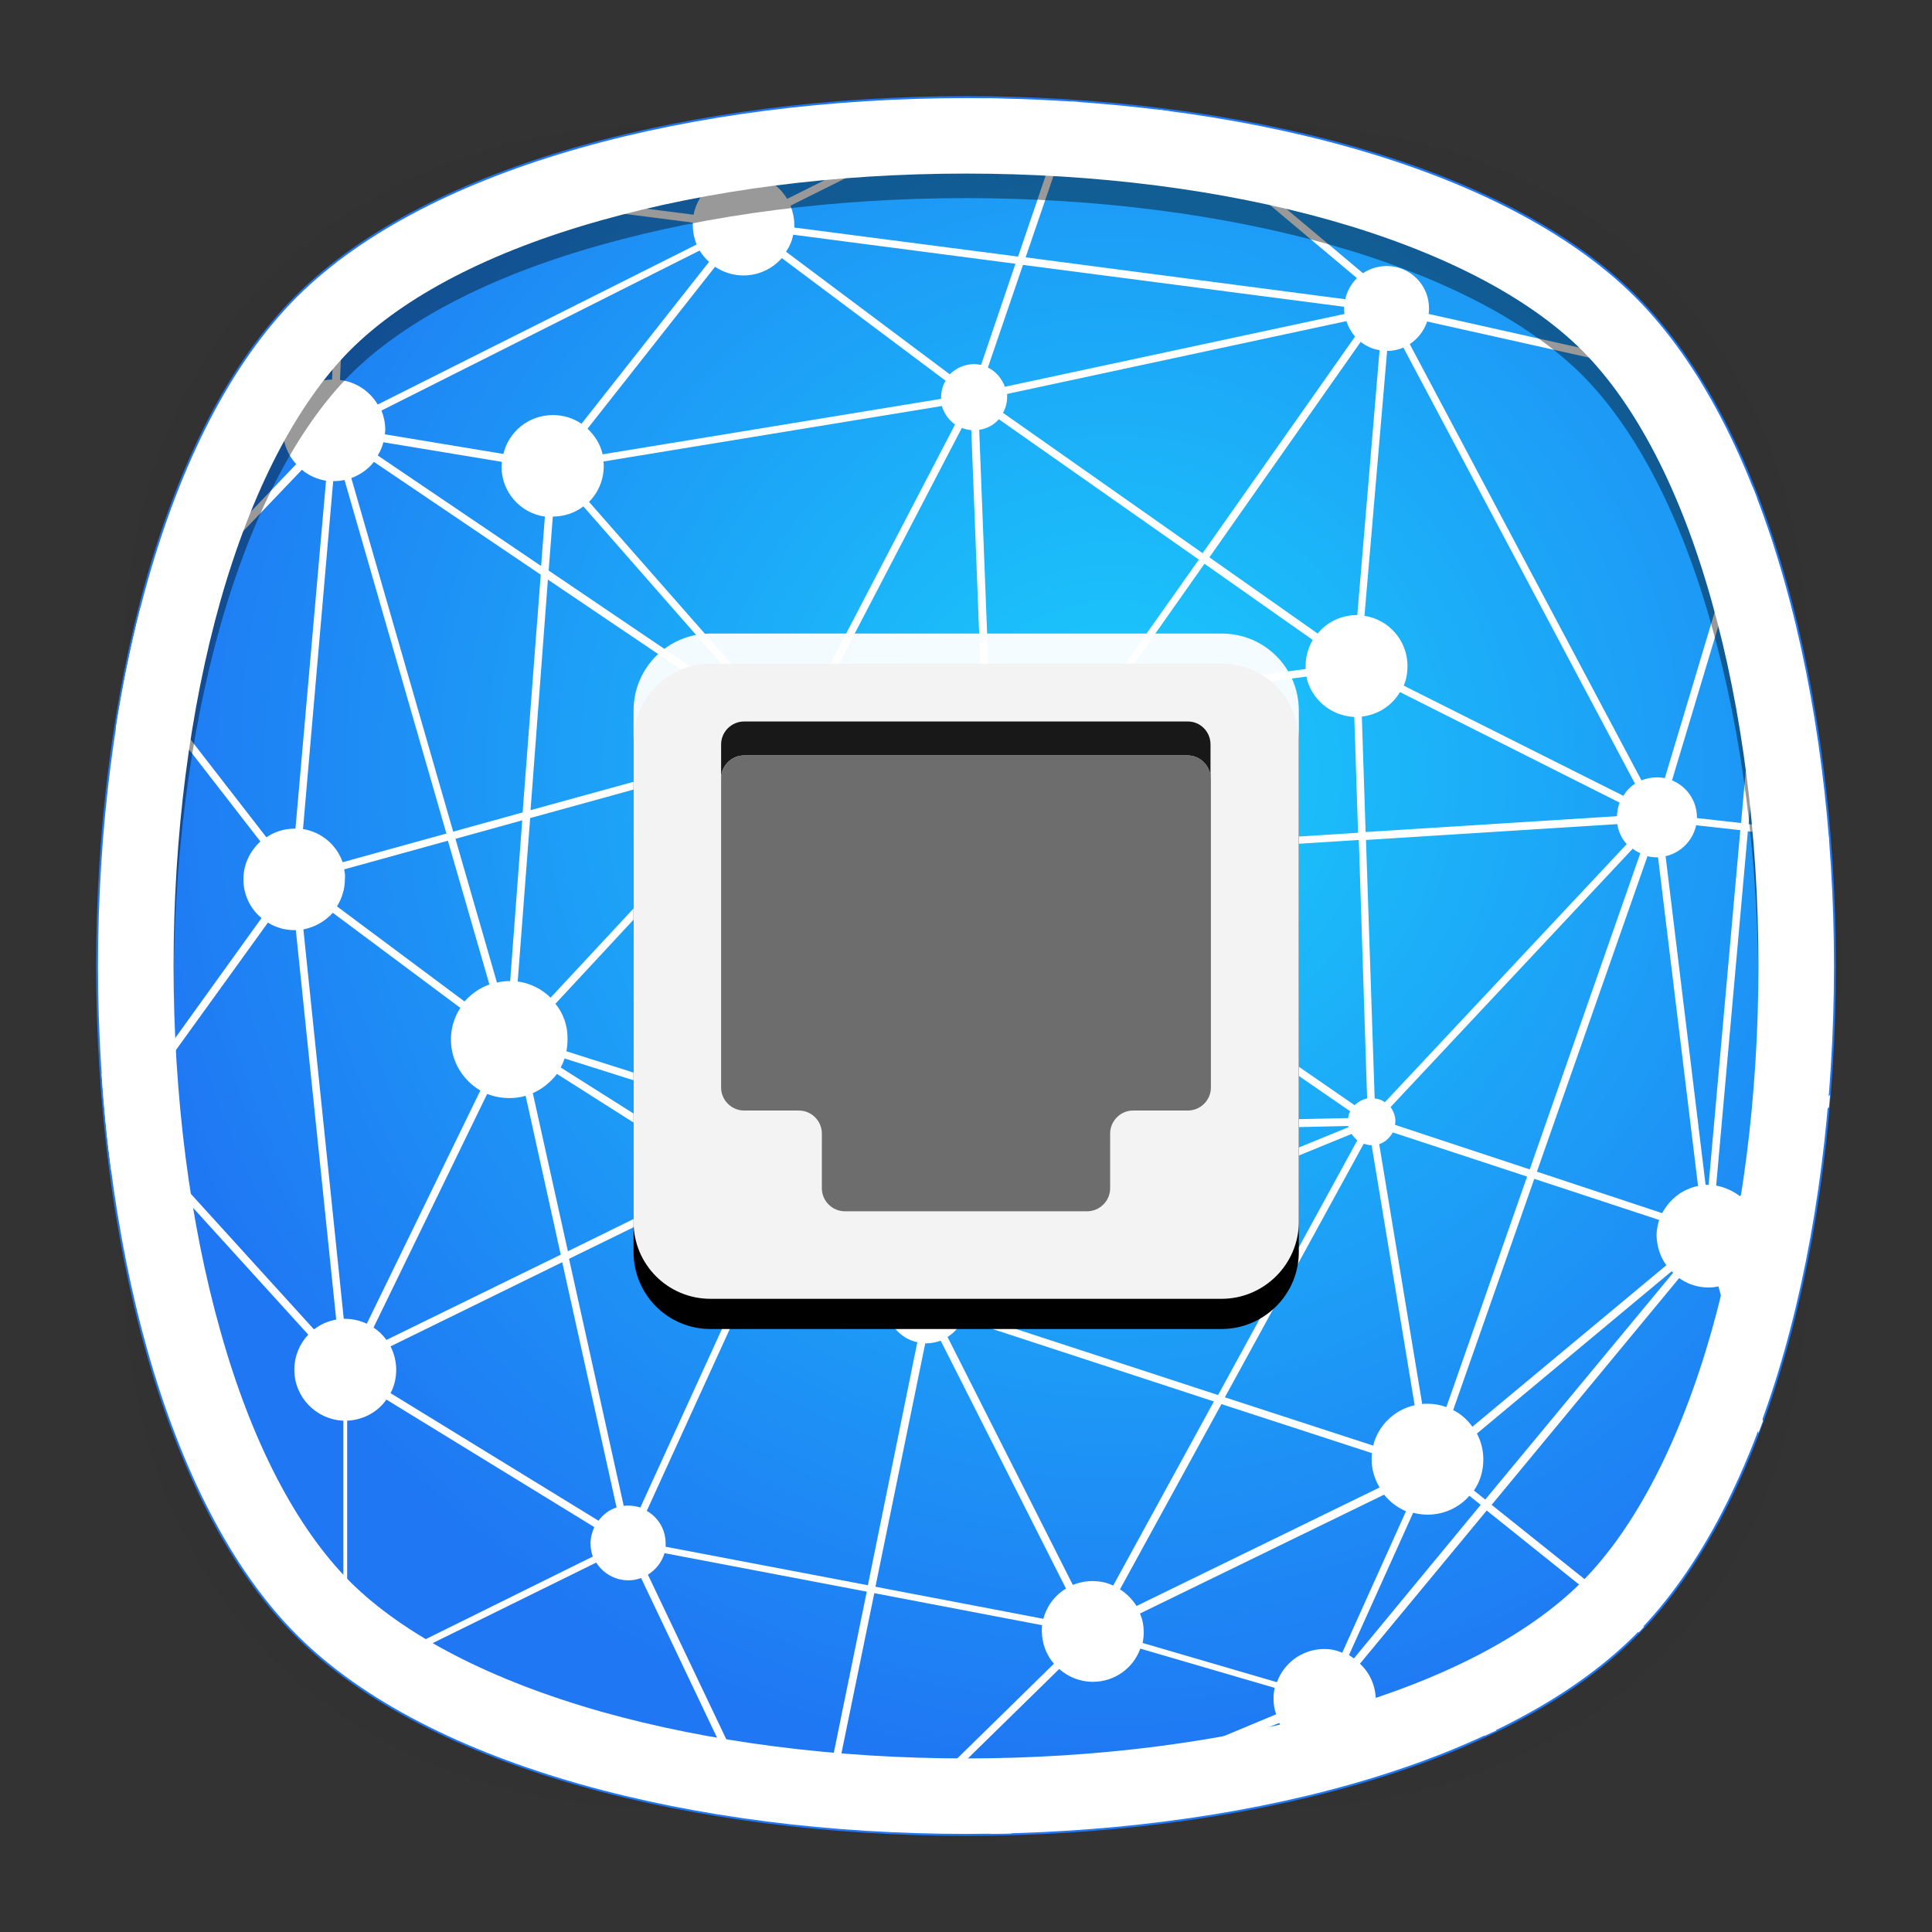<?xml version="1.0" encoding="utf-8"?>
<!-- Generator: Adobe Illustrator 18.0.0, SVG Export Plug-In . SVG Version: 6.00 Build 0)  -->
<!DOCTYPE svg PUBLIC "-//W3C//DTD SVG 1.1//EN" "http://www.w3.org/Graphics/SVG/1.1/DTD/svg11.dtd">
<svg version="1.1" id="Layer_3" xmlns="http://www.w3.org/2000/svg" xmlns:xlink="http://www.w3.org/1999/xlink" x="0px" y="0px"
	 viewBox="0 0 512 512" enable-background="new 0 0 512 512" xml:space="preserve">
<rect x="0" y="0" width="512" height="512" fill="#333333" stroke="none"/>
<g>
	<g>
		<g opacity="0.4" enable-background="new    ">
			
				<radialGradient id="SVGID_1_" cx="1.012" cy="515" r="118.861" gradientTransform="matrix(2 0 0 -2 254 1286)" gradientUnits="userSpaceOnUse">
				<stop  offset="0" style="stop-color:#010101"/>
				<stop  offset="0.859" style="stop-color:#010101;stop-opacity:0.141"/>
				<stop  offset="1" style="stop-color:#010101;stop-opacity:0"/>
			</radialGradient>
			<path fill="url(#SVGID_1_)" d="M449,449c-59.7,59.7-326.2,59.7-385.9,0S3.4,122.7,63,63s326.3-59.6,386,0S508.6,389.3,449,449z"
				/>
		</g>
		<g opacity="0.4" enable-background="new    ">
			
				<radialGradient id="SVGID_2_" cx="2.029" cy="516.068" r="133.155" gradientTransform="matrix(1.414 -1.415 -0.979 -0.978 758.388 763.747)" gradientUnits="userSpaceOnUse">
				<stop  offset="0" style="stop-color:#010101"/>
				<stop  offset="0.859" style="stop-color:#010101;stop-opacity:0.141"/>
				<stop  offset="1" style="stop-color:#010101;stop-opacity:0"/>
			</radialGradient>
			<path fill="url(#SVGID_2_)" d="M449,449c-59.7,59.7-326.2,59.7-385.9,0S3.4,122.7,63,63s326.3-59.6,386,0S508.6,389.3,449,449z"
				/>
		</g>
		<g opacity="0.4" enable-background="new    ">
			
				<radialGradient id="SVGID_3_" cx="3.442" cy="513.973" r="133.178" gradientTransform="matrix(-1.414 -1.415 0.979 -0.978 -242.388 763.747)" gradientUnits="userSpaceOnUse">
				<stop  offset="0" style="stop-color:#010101"/>
				<stop  offset="0.859" style="stop-color:#010101;stop-opacity:0.141"/>
				<stop  offset="1" style="stop-color:#010101;stop-opacity:0"/>
			</radialGradient>
			<path fill="url(#SVGID_3_)" d="M63,449c59.7,59.7,326.2,59.7,385.9,0s59.7-326.2,0-385.9S122.7,3.4,63,63S3.4,389.3,63,449z"/>
		</g>
	</g>
	<radialGradient id="SVGID_4_" cx="295" cy="204" r="267.002" gradientUnits="userSpaceOnUse">
		<stop  offset="0" style="stop-color:#1ACDFB"/>
		<stop  offset="1" style="stop-color:#1F77F3"/>
	</radialGradient>
	<radialGradient id="SVGID_5_" cx="256" cy="256" r="230.5" gradientUnits="userSpaceOnUse">
		<stop  offset="0" style="stop-color:#1ACDFB"/>
		<stop  offset="1" style="stop-color:#1F77F3"/>
	</radialGradient>
	<path fill="url(#SVGID_4_)" stroke="url(#SVGID_5_)" stroke-miterlimit="10" d="M433.3,433.3c-70.3,70.3-284.3,70.3-354.6,0
		S8.4,149,78.7,78.7s284.3-70.3,354.6,0S503.6,363,433.3,433.3z"/>
</g>
<g>
	<path fill="#FFFFFF" d="M454.8,314.2l8.4-93.9l21.5,2.4c-0.1-0.7-0.1-1.4-0.2-2l-21.1-2.3l6.6-73.7c-0.5-1.6-1-3.2-1.6-4.8l-7,78.2
		l-11.7-1.3c0-0.1,0-0.1,0-0.2c0-4.4-2.7-8.2-6.6-9.8l22.5-74.9c-0.4-1-0.8-2-1.2-3l-23.2,77.3c-0.7-0.1-1.4-0.2-2.1-0.2
		c-1.4,0-2.8,0.3-4.1,0.8L373.6,91.2c2.1-1.4,3.8-3.5,4.6-6l72.6,16.2c-0.5-0.8-1-1.6-1.5-2.4l-70.7-15.8c0.1-0.5,0.1-1,0.1-1.5
		c0-6.2-5-11.2-11.2-11.2c-2.3,0-4.5,0.7-6.3,1.9l-51.1-42.9c-1.2-0.2-2.4-0.3-3.7-0.5l53.2,44.7c-1.5,1.5-2.6,3.4-3.1,5.6
		l-84.7-11.1l14.1-41.2c-0.7,0-1.4-0.1-2.1-0.1L269.8,68l-59.3-7.7c0-0.2,0-0.5,0-0.7c0-1.8-0.4-3.5-1-5.1l56.8-28.3
		c-1.4,0-2.9-0.1-4.3-0.1l-53.4,26.6c-2.4-4-6.7-6.6-11.6-6.6c-6.5,0-12,4.6-13.2,10.8l-58.8-7.5c-1.2,0.5-2.4,1-3.6,1.6l62.2,8
		c0,0.2,0,0.5,0,0.7c0,1.8,0.4,3.6,1,5.1l-84.5,42.4c-2.1-3.5-5.7-6-10-6.5l1.4-32.8c-0.7,0.5-1.4,1-2.1,1.5l-1.4,31.2
		C80.8,100.7,75,106.7,75,114c0,3.5,1.3,6.6,3.5,9l-38.2,40c-0.9-0.8-2-1.4-3.1-1.9c-2.6,10.2-4.8,20.8-6.5,31.7v90.9
		c-1.3,0.1-2.6,0.4-3.8,0.8c0.6,8.7,1.4,17.4,2.6,25.9c0.7,0.1,1.5,0.2,2.2,0.2c1.4,0,2.8-0.2,4.1-0.6l49.7,123.8
		c-1.3,0.6-2.5,1.5-3.5,2.5c6.3,5.7,13.5,10.9,21.5,15.6c0.9-1.8,1.5-3.9,1.5-6.1c0-1.8-0.4-3.5-1-5.1l54-26.6
		c1.8,2.8,4.9,4.7,8.5,4.7c1.2,0,2.3-0.2,3.4-0.6l30.4,63.9c0.8,0.1,1.6,0.2,2.4,0.3l-31-65.1c2.1-1.3,3.7-3.3,4.4-5.7l53.6,10.2
		l-12.7,62.1c0.7,0.1,1.3,0.1,2,0.2l12.7-61.9l44.5,8.5c-0.1,0.5-0.1,1-0.1,1.5c0,3.3,1.2,6.4,3.2,8.7l-45.1,44.2
		c0.9,0,1.8,0.1,2.7,0.1l43.8-42.9c2.4,2.1,5.5,3.4,8.9,3.4c5.8,0,10.7-3.6,12.6-8.8l35.6,10.4c-0.2,0.9-0.3,1.9-0.3,2.8
		c0,1.5,0.2,2.9,0.7,4.2L262.3,486c1.9,0,3.7-0.1,5.6-0.1l71.1-29.3c2.2,4.4,6.8,7.5,12.1,7.5c6.2,0,11.4-4.2,13-9.9l29.4,5.8
		c1-0.5,2-0.9,3.1-1.4l-32.1-6.4c0.1-0.5,0.1-1.1,0.1-1.6c0-3.8-1.6-7.3-4.2-9.7l33.6-40.6l40.3,32.3c0.5-0.5,0.9-1,1.4-1.5
		l-40.4-32.3l49.7-60.1c2.2,1.6,4.9,2.5,7.8,2.5c0.9,0,1.7-0.1,2.6-0.3l10.6,38.9c0.4-1.1,0.8-2.1,1.2-3.2l-9.8-36.2
		c5.2-1.9,9-6.8,9-12.7c0-3.7-1.5-7-3.8-9.4l22.1-24.9c0.1-1.1,0.2-2.2,0.3-3.3l-23.9,26.9C459.1,315.5,457,314.6,454.8,314.2z
		 M449.5,218.7l11.7,1.3l-8.4,94c-0.1,0-0.1,0-0.2,0c-0.2,0-0.4,0-0.6,0l-10.6-87.1C445.4,226,448.6,222.8,449.5,218.7z
		 M436.6,226.9c0.8,0.2,1.7,0.3,2.5,0.3c0.1,0,0.2,0,0.3,0l10.6,87.1c-4.2,0.8-7.6,3.6-9.5,7.2l-33.2-11L436.6,226.9z M441.6,335.3
		l-51.4,42.8c-1.3-1.8-3-3.4-5.1-4.4l21.5-61.3l33.1,10.9c-0.4,1.3-0.7,2.7-0.7,4.1C439.1,330.4,440,333.1,441.6,335.3z
		 M255.6,342.5l102.6-42c0.4,0.6,0.9,1.2,1.5,1.7l-36.9,67.5l-67-21.9c0.2-0.7,0.3-1.5,0.3-2.3C256,344.4,255.8,343.4,255.6,342.5z
		 M91.2,230.4l27.5-7.6l11,38.1c-2.6,0.9-4.8,2.5-6.6,4.5l-33.8-25.2c1.3-2.1,2.1-4.6,2.1-7.2C91.5,232.1,91.4,231.2,91.2,230.4z
		 M159.9,122.3l89.7-14.7c0.6,2,1.8,3.7,3.5,4.9l-37.3,71.6c-1.6-0.7-3.4-1.1-5.3-1.1c-3,0-5.9,1-8.1,2.7L156.1,133
		c2.4-2.4,3.9-5.8,3.9-9.5C160,123.1,160,122.7,159.9,122.3z M364.3,291.1l-2.3-68.5l66.6-4.2c0.3,2,1.2,3.9,2.5,5.3L367,292.1
		C366.2,291.5,365.3,291.2,364.3,291.1z M428.5,216.3l-66.6,4.2l-1-30.6c4.3-0.5,8-2.9,10.1-6.5l58.2,29.3
		C428.8,213.8,428.6,215,428.5,216.3z M362.3,291.1c-1.3,0.3-2.4,0.9-3.3,1.8l-87.1-60.1c0.8-1.4,1.2-3,1.3-4.7l86.9-5.5
		L362.3,291.1z M147.2,266l54.8-59c2.2,1.8,5.1,2.9,8.1,3l4.1,77.1c-4.9,0.6-9,3.9-10.8,8.4l-53.3-16.9c0.2-1,0.3-2.1,0.3-3.1
		C150.5,271.9,149.3,268.6,147.2,266z M212.2,209.9c3.8-0.5,7.2-2.6,9.3-5.6l32,19.1c-0.6,1.3-1,2.8-1,4.4c0,3.3,1.5,6.2,3.9,8.1
		l-34,52.7c-1.8-1-3.9-1.6-6.2-1.6L212.2,209.9z M224,195.7l36.4-4.9l1,26.8c-2.8,0.4-5.3,1.9-6.9,4.1l-32-19.1
		c0.9-1.8,1.4-3.9,1.4-6.1C224,196.2,224,196,224,195.7z M258.1,237c0.7,0.4,1.5,0.6,2.2,0.8l-9,60.9l-21.9,0.5
		c-0.4-3.9-2.4-7.2-5.3-9.5L258.1,237z M262.3,238.1c0.2,0,0.3,0,0.5,0c3.2,0,6-1.4,7.9-3.7l87.1,60.1c-0.3,0.6-0.5,1.2-0.5,1.8
		l-103.9,2.3L262.3,238.1z M262.4,190.5l28.1-3.8l-22.6,32.1c-1.3-0.8-2.9-1.2-4.5-1.3L262.4,190.5z M273,226.2
		c-0.4-2.5-1.7-4.6-3.5-6.2l23.6-33.6l53.1-7.1c1.2,5.9,6.4,10.4,12.7,10.7l1,30.7L273,226.2z M346,176.5c0,0.3,0,0.5,0,0.8
		l-51.3,6.9l24.5-34.8l28.7,20.2C346.7,171.6,346,174,346,176.5z M292.1,184.5l-29.7,4l-2.9-74.6c2.1-0.3,3.9-1.3,5.2-2.8l53,37.2
		L292.1,184.5z M260.3,188.8l-36.6,4.9c-0.8-3.7-3-6.8-6.1-8.7l37.3-71.6c0.8,0.3,1.6,0.5,2.5,0.6L260.3,188.8z M200.9,187
		c-0.3,0.3-0.7,0.7-1,1.1l-54.5-36.9l1.1-14.3c0,0,0,0,0,0c3,0,5.9-1,8.1-2.7L200.9,187z M198.8,189.8c-1.1,2-1.8,4.3-1.8,6.7
		c0,0.9,0.1,1.8,0.3,2.6l-56.7,15.6l4.6-61.1L198.8,189.8z M197.8,201c0.6,1.7,1.6,3.3,2.8,4.6l-54.7,58.8c-2.3-2.3-5.3-3.8-8.7-4.3
		l3.3-43.3L197.8,201z M135.2,260c-0.1,0-0.1,0-0.2,0c-1.1,0-2.2,0.1-3.3,0.4l-11-38.1l17.7-4.9L135.2,260z M135,291
		c1.5,0,2.9-0.2,4.3-0.6l9.3,42.1l-46.2,22.6c-0.9-1.3-2.1-2.4-3.4-3.3l30.1-61.9C130.9,290.6,132.9,291,135,291z M141.2,289.7
		c2.5-1.1,4.7-2.9,6.4-5.1l43,27.3l-40.1,19.7L141.2,289.7z M148.6,282.9c0.4-0.8,0.8-1.6,1-2.4l53.2,16.8c-0.2,1-0.4,2-0.4,3.1
		c0,1.8,0.4,3.5,1,5l-10.8,5.3L148.6,282.9z M204.4,307.3c1.2,2.1,3,3.8,5.1,5l-3.2,7.1l-11.6-7.4L204.4,307.3z M211.3,313.2
		c1.5,0.5,3,0.8,4.7,0.8c2.4,0,4.6-0.6,6.5-1.7l16.4,25c-0.6,0.5-1.2,1.1-1.7,1.8L208,320.5L211.3,313.2z M224.2,311.2
		c3-2.3,5-5.9,5.3-10l21.6-0.5L246,335c-0.2,0-0.4,0-0.5,0c-1.8,0-3.4,0.4-4.9,1.2L224.2,311.2z M253.1,300.7l104.2-2.3
		c0,0.1,0,0.2,0.1,0.3l-102.6,42c-1.4-2.6-3.8-4.6-6.8-5.3L253.1,300.7z M361.4,303.1c0.7,0.2,1.4,0.4,2.1,0.4c0,0,0,0,0,0
		l11.4,68.9c-5.4,1.2-9.7,5.4-11,10.7l-39.3-12.8L361.4,303.1z M365.5,303.2c1.6-0.5,2.8-1.7,3.6-3.1l35.6,11.7l-21.4,61.1
		c-1.6-0.6-3.3-0.9-5.1-0.9c-0.4,0-0.9,0-1.3,0.1L365.5,303.2z M405.4,309.9l-35.7-11.8c0-0.3,0.1-0.6,0.1-0.9
		c0-1.4-0.5-2.8-1.3-3.8l64.2-68.5c0.6,0.5,1.3,0.9,2,1.2L405.4,309.9z M367.6,93c1.5,0,3-0.3,4.3-0.9l61.4,115.6
		c-1.3,0.8-2.3,1.9-3.1,3.2L372,181.7c0.7-1.6,1-3.3,1-5.2c0-6.7-4.9-12.3-11.4-13.3L367.6,93z M360.6,90.6c1.4,1.1,3.1,1.9,5,2.2
		l-5.9,70.2c0,0-0.1,0-0.1,0c-4.2,0-8,1.9-10.4,4.9l-28.7-20.2L360.6,90.6z M356.8,85.1c0.5,1.5,1.3,2.9,2.3,4.1l-40.4,57.4
		l-52.9-37.2c0.7-1.2,1.1-2.7,1.1-4.2c0-0.3,0-0.6,0-0.8L356.8,85.1z M271.1,70.2l85.1,11.1c0,0.2,0,0.3,0,0.5c0,0.5,0,0.9,0.1,1.4
		l-90,19.3c-0.8-2.2-2.4-4.1-4.5-5.1L271.1,70.2z M210.2,62.2l58.9,7.7L260,96.7c-0.6-0.1-1.2-0.2-1.9-0.2c-2.5,0-4.8,1.1-6.4,2.7
		l-43.4-32.5C209.2,65.4,209.9,63.9,210.2,62.2z M197,73c4.1,0,7.7-1.8,10.2-4.6l43.4,32.5c-0.8,1.3-1.2,2.8-1.2,4.4
		c0,0.1,0,0.3,0,0.4l-89.7,14.7c-0.6-2.7-2.1-5-4-6.8l33.8-42.9C191.6,72.1,194.2,73,197,73z M185.4,66.4c0.7,1.1,1.5,2.1,2.5,3
		l-33.8,42.9c-2.2-1.5-4.8-2.3-7.6-2.3c-6.4,0-11.7,4.4-13.1,10.3l-31.4-5.2c0-0.4,0.1-0.8,0.1-1.2c0-1.8-0.4-3.6-1-5.1L185.4,66.4z
		 M101.6,117.2l31.4,5.2c0,0.4-0.1,0.8-0.1,1.2c0,6.8,5,12.4,11.5,13.3l-1,13.1l-43.3-29.3C100.8,119.6,101.3,118.4,101.6,117.2z
		 M99.1,122.4l44.2,29.9l-4.8,63l-18.4,5.1l-27-93.7C95.5,125.8,97.6,124.3,99.1,122.4z M88.3,127.5c0.1,0,0.1,0,0.2,0
		c0.9,0,1.9-0.1,2.8-0.3l27,93.7l-27.5,7.6c-1.6-4.6-5.6-8-10.5-8.8L88.3,127.5z M40.4,286.9L71,244.5c2.1,1.3,4.5,2,7,2
		c0.1,0,0.3,0,0.4,0l10.7,103.2c-2.2,0.4-4.2,1.3-5.9,2.6l-41.6-45.8c2.3-2.4,3.7-5.7,3.7-9.3C45.3,293.1,43.4,289.4,40.4,286.9z
		 M41.8,164.5l38.2-40c1.8,1.5,4,2.5,6.4,2.9l-8.1,92.2c-0.1,0-0.1,0-0.2,0c-2.8,0-5.3,0.8-7.5,2.3l-29.7-38.3c2.7-2.5,4.5-6,4.5-10
		C45.3,170,43.9,166.9,41.8,164.5z M32.8,283.8v-96.9c2.4-0.2,4.6-1,6.5-2.2L69,223c-2.7,2.5-4.5,6-4.5,10c0,4.2,1.9,7.9,4.8,10.3
		l-30.5,42.4C37,284.7,35,284,32.8,283.8z M91,432.5c-1.2,0-2.5,0.2-3.6,0.6L37.7,309.4c0.8-0.4,1.6-0.9,2.4-1.5l41.6,45.8
		c-2.3,2.4-3.7,5.7-3.7,9.3c0,7.3,5.8,13.2,13,13.5V432.5z M91.1,349.5L80.4,246.3c3.1-0.6,5.8-2.2,7.8-4.4l33.8,25.2
		c-1.6,2.4-2.5,5.3-2.5,8.4c0,5.8,3.2,10.8,7.8,13.5l-30.1,61.8c-1.7-0.8-3.7-1.3-5.7-1.3C91.4,349.5,91.2,349.5,91.1,349.5z
		 M157.1,412.5l-54,26.7c-2.3-3.8-6.4-6.5-11.1-6.6v-56.1c4.3-0.2,8.1-2.3,10.4-5.6l55.1,33.8c-0.6,1.3-1,2.8-1,4.3
		C156.5,410.2,156.7,411.4,157.1,412.5z M158.6,403l-55.1-33.8c1-1.9,1.5-4,1.5-6.2c0-2.2-0.6-4.4-1.5-6.2l45.5-22.3l14.4,65
		C161.4,400.1,159.8,401.4,158.6,403z M169.7,399.5c-1-0.3-2.1-0.5-3.2-0.5c-0.4,0-0.8,0-1.2,0.1l-14.5-65.5l41.7-20.4l12.9,8.2
		L169.7,399.5z M230,420.1l-53.6-10.2c0-0.3,0-0.6,0-0.9c0-3.7-2-6.9-5-8.6l35.6-78l29,18.4c-0.7,1.4-1.1,3-1.1,4.7
		c0,5,3.5,9.2,8.2,10.2L230,420.1z M276.5,429l-44.5-8.5l13.2-64.5c0.1,0,0.2,0,0.3,0c1.3,0,2.6-0.3,3.8-0.7l33.2,65.7
		C279.6,422.7,277.4,425.6,276.5,429z M289.5,419c-1.8,0-3.6,0.4-5.2,1l-33.2-65.7c1.8-1.1,3.2-2.7,4-4.7l66.6,21.8l-26.7,48.8
		C293.4,419.4,291.5,419,289.5,419z M296.8,421.2l26.9-49.1l39.9,13c-0.1,0.5-0.1,1.1-0.1,1.6c0,2.8,0.8,5.3,2.1,7.5l-64.4,31.4
		C300.1,423.9,298.6,422.3,296.8,421.2z M351,437c-5.8,0-10.7,3.6-12.6,8.8l-35.6-10.4c0.2-0.9,0.3-1.9,0.3-2.8c0-1.8-0.3-3.4-1-5
		l64.7-31.5c1.5,1.9,3.5,3.4,5.8,4.4l-16.9,37.5C354.1,437.3,352.6,437,351,437z M358.8,439.5c-0.4-0.3-0.9-0.6-1.3-0.9l17-37.7
		c1.2,0.3,2.5,0.5,3.8,0.5c4.4,0,8.4-1.9,11.1-5l3,2.4L358.8,439.5z M393.6,397.4l-3-2.4c1.6-2.3,2.5-5.1,2.5-8.2
		c0-2.5-0.6-4.8-1.7-6.9l51.6-43c0.1,0.1,0.2,0.2,0.4,0.4L393.6,397.4z"/>
</g>
<g>
	<path d="M323.7,352.2H188.3c-11.3,0-20.4-9.1-20.4-20.4V196.3c0-11.3,9.1-20.4,20.4-20.4h135.5c11.3,0,20.4,9.1,20.4,20.4v135.5
		C344.2,343,335,352.2,323.7,352.2z"/>
	<path opacity="0.95" fill="#FFFFFF" d="M323.7,344.2H188.3c-11.3,0-20.4-9.1-20.4-20.4V188.3c0-11.3,9.1-20.4,20.4-20.4h135.5
		c11.3,0,20.4,9.1,20.4,20.4v135.5C344.2,335,335,344.2,323.7,344.2z"/>
	<g opacity="0.9">
		<path d="M314.8,191.2H197.2c-3.3,0-6.1,2.7-6.1,6.1v9c0-3.3,2.7-6.1,6.1-6.1h117.5c3.3,0,6.1,2.7,6.1,6.1v-9
			C320.8,193.9,318.1,191.2,314.8,191.2z"/>
		<path fill="#5E5E5E" d="M314.8,200.2H197.2c-3.3,0-6.1,2.7-6.1,6.1v81.9c0,3.3,2.7,6.1,6.1,6.1h14.5c3.3,0,6.1,2.7,6.1,6.1v9v5.5
			c0,3.3,2.7,6.1,6.1,6.1h64.2c3.3,0,6.1-2.7,6.1-6.1v-5.5v-9c0-3.3,2.7-6.1,6.1-6.1h14.5c3.3,0,6.1-2.7,6.1-6.1v-81.9
			C320.8,202.9,318.1,200.2,314.8,200.2z"/>
	</g>
</g>
<g id="_x3C_Group_x3E_">
	<path opacity="0.4" enable-background="new    " d="M78.7,426.8c70.3,70.3,284.3,70.3,354.6,0c34.1-34.1,51.6-101.9,52.7-170.8
		c-1-68.9-18.6-136.7-52.7-170.8C398.1,50,327.1,32.5,256,32.5S113.8,50,78.7,85.2C44.6,119.3,27.1,187.1,26,256
		C27.1,324.9,44.6,392.7,78.7,426.8z M92.8,99.3C107.1,85,130,73.1,159.3,64.9c28.7-8.1,62.1-12.4,96.7-12.4
		c34.5,0,68,4.3,96.7,12.4c29.2,8.3,52.2,20.2,66.5,34.4c14.3,14.3,26.2,37.2,34.4,66.5c8.1,28.7,12.4,62.1,12.4,96.7
		c0,34.5-4.3,68-12.4,96.7c-8.3,29.2-20.2,52.2-34.4,66.5c-14.3,14.3-37.2,26.2-66.5,34.4c-28.7,8.1-62.1,12.4-96.7,12.4
		c-34.5,0-68-4.3-96.7-12.4c-29.2-8.3-52.2-20.2-66.5-34.4c-14.3-14.3-26.2-37.2-34.4-66.5C50.3,330.5,46,297,46,262.5
		s4.3-68,12.4-96.7C66.7,136.6,78.6,113.6,92.8,99.3z"/>
	<path fill="#FFFFFF" d="M256,46c34.5,0,68,4.3,96.7,12.4c29.2,8.3,52.2,20.2,66.5,34.4c14.3,14.3,26.2,37.2,34.4,66.5
		C461.7,188,466,221.5,466,256s-4.3,68-12.4,96.7c-8.3,29.2-20.2,52.2-34.4,66.5c-14.3,14.3-37.2,26.2-66.5,34.4
		C324,461.7,290.5,466,256,466s-68-4.3-96.7-12.4c-29.2-8.3-52.2-20.2-66.5-34.4c-14.3-14.3-26.2-37.2-34.4-66.5
		C50.3,324,46,290.5,46,256s4.3-68,12.4-96.7c8.3-29.2,20.2-52.2,34.4-66.5c14.3-14.3,37.2-26.2,66.5-34.4C188,50.3,221.5,46,256,46
		 M256,26c-71.1,0-142.1,17.6-177.3,52.7C8.4,149,8.4,363,78.7,433.3C113.9,468.5,184.9,486,256,486s142.1-17.6,177.3-52.7
		c70.3-70.3,70.3-284.3,0-354.6C398.1,43.6,327.1,26,256,26L256,26z"/>
</g>
</svg>

